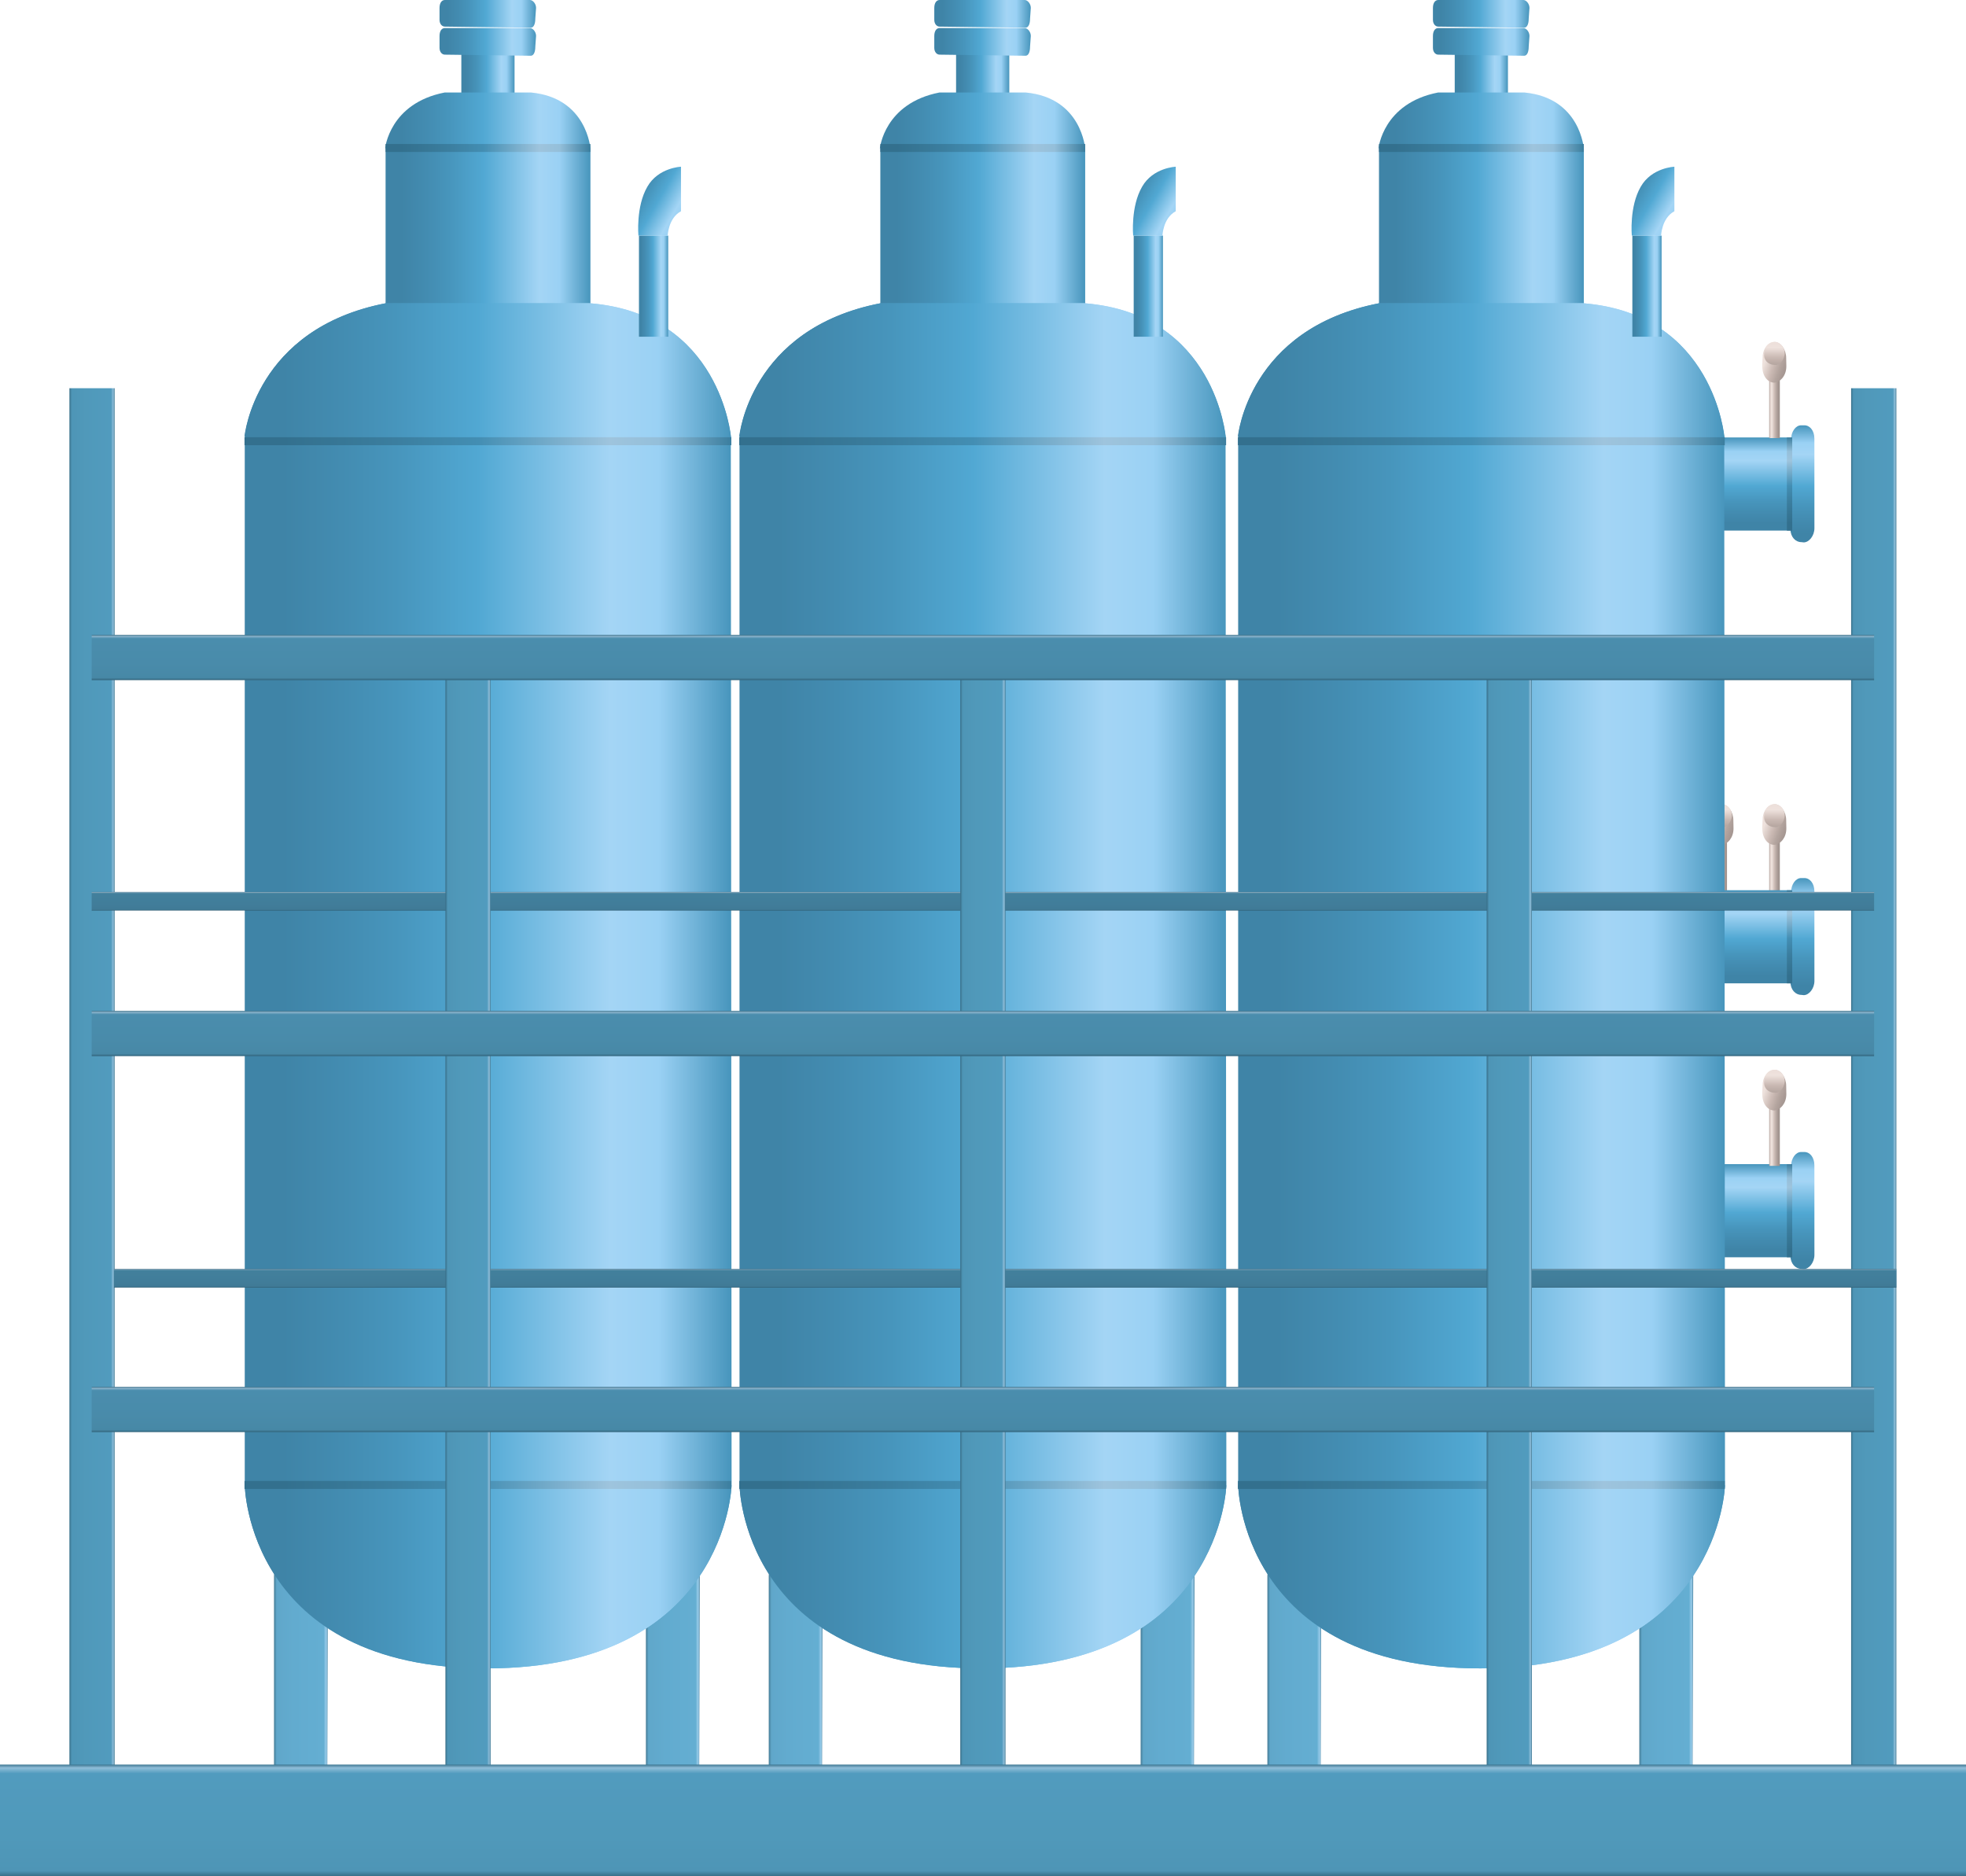 <?xml version="1.0" encoding="utf-8"?>
<!-- Generator: Adobe Illustrator 16.0.0, SVG Export Plug-In . SVG Version: 6.00 Build 0)  -->
<!DOCTYPE svg PUBLIC "-//W3C//DTD SVG 1.1//EN" "http://www.w3.org/Graphics/SVG/1.1/DTD/svg11.dtd">
<svg preserveAspectRatio="none"   version="1.1" id="图层_1" xmlns="http://www.w3.org/2000/svg" xmlns:xlink="http://www.w3.org/1999/xlink" x="0px" y="0px"
	 width="554.25px" height="528.855px" viewBox="6.469 18.789 554.25 528.855" enable-background="new 6.469 18.789 554.25 528.855"
	 xml:space="preserve">
<g id="surface1">
	
		<linearGradient id="SVGID_1_" gradientUnits="userSpaceOnUse" x1="169.704" y1="188.803" x2="165.704" y2="188.803" gradientTransform="matrix(-0.75 0 0 -0.75 632.513 404.762)">
		<stop  offset="0" style="stop-color:#B4A59F"/>
		<stop  offset="0.15" style="stop-color:#EDDFDA"/>
		<stop  offset="0.25" style="stop-color:#EEE2DD"/>
		<stop  offset="0.52" style="stop-color:#CAB9B3"/>
		<stop  offset="0.69" style="stop-color:#B4A59F"/>
		<stop  offset="0.8" style="stop-color:#AA9B96"/>
		<stop  offset="0.92" style="stop-color:#A0938E"/>
	</linearGradient>
	<path fill="url(#SVGID_1_)" d="M508.234,272.535h-3v-18.75h3V272.535z"/>
	
		<linearGradient id="SVGID_2_" gradientUnits="userSpaceOnUse" x1="176.636" y1="195.997" x2="163.717" y2="191.295" gradientTransform="matrix(-0.75 0 0 -0.75 634.306 396.406)">
		<stop  offset="0" style="stop-color:#B4A59F"/>
		<stop  offset="0.15" style="stop-color:#EDDFDA"/>
		<stop  offset="0.25" style="stop-color:#EEE2DD"/>
		<stop  offset="0.52" style="stop-color:#CAB9B3"/>
		<stop  offset="0.69" style="stop-color:#B4A59F"/>
		<stop  offset="0.8" style="stop-color:#AA9B96"/>
		<stop  offset="0.92" style="stop-color:#A0938E"/>
	</linearGradient>
	<path fill="url(#SVGID_2_)" d="M507.027,245.43c-2.25,0-3.656,2.07-3.656,4.625l-0.094,2.125c0,3,1.598,4.73,3.445,4.73
		c1.805-0.23,3.348-2.07,3.348-4.625l-0.043-2.355c0-2.25-1.453-4.5-3.305-4.5H507.027z"/>
	
		<linearGradient id="SVGID_3_" gradientUnits="userSpaceOnUse" x1="169.55" y1="201.301" x2="169.55" y2="192.64" gradientTransform="matrix(-0.75 0 0 -0.75 633.857 396.406)">
		<stop  offset="0" style="stop-color:#EDDFDA"/>
		<stop  offset="0.25" style="stop-color:#EEE2DD"/>
		<stop  offset="0.67" style="stop-color:#CAB9B3"/>
		<stop  offset="1" style="stop-color:#B4A59F"/>
	</linearGradient>
	<path fill="url(#SVGID_3_)" d="M509.578,248.43c0-1.5-1.277-3-2.867-3c-1.633,0-2.883,1.441-2.883,3.227
		c-0.25,2.023,1.289,3.238,2.883,3.238c1.367,0.285,2.879-1.449,2.879-3.238L509.578,248.43z"/>
	
		<linearGradient id="SVGID_4_" gradientUnits="userSpaceOnUse" x1="169.704" y1="188.803" x2="165.704" y2="188.803" gradientTransform="matrix(-0.75 0 0 -0.75 617.617 404.762)">
		<stop  offset="0" style="stop-color:#B4A59F"/>
		<stop  offset="0.15" style="stop-color:#EDDFDA"/>
		<stop  offset="0.25" style="stop-color:#EEE2DD"/>
		<stop  offset="0.52" style="stop-color:#CAB9B3"/>
		<stop  offset="0.69" style="stop-color:#B4A59F"/>
		<stop  offset="0.8" style="stop-color:#AA9B96"/>
		<stop  offset="0.92" style="stop-color:#A0938E"/>
	</linearGradient>
	<path fill="url(#SVGID_4_)" d="M493.339,272.535h-3v-18.75h3V272.535z"/>
	
		<linearGradient id="SVGID_5_" gradientUnits="userSpaceOnUse" x1="176.636" y1="195.997" x2="163.717" y2="191.295" gradientTransform="matrix(-0.75 0 0 -0.75 619.41 396.406)">
		<stop  offset="0" style="stop-color:#B4A59F"/>
		<stop  offset="0.15" style="stop-color:#EDDFDA"/>
		<stop  offset="0.25" style="stop-color:#EEE2DD"/>
		<stop  offset="0.52" style="stop-color:#CAB9B3"/>
		<stop  offset="0.69" style="stop-color:#B4A59F"/>
		<stop  offset="0.8" style="stop-color:#AA9B96"/>
		<stop  offset="0.92" style="stop-color:#A0938E"/>
	</linearGradient>
	<path fill="url(#SVGID_5_)" d="M492.132,245.43c-2.25,0-3.66,2.07-3.66,4.625l-0.09,2.125c0,3,1.594,4.73,3.445,4.73
		c1.805-0.23,3.348-2.07,3.348-4.625l-0.043-2.355c0-2.25-1.457-4.5-3.305-4.5H492.132z"/>
	
		<linearGradient id="SVGID_6_" gradientUnits="userSpaceOnUse" x1="169.55" y1="201.301" x2="169.55" y2="192.64" gradientTransform="matrix(-0.75 0 0 -0.75 618.962 396.406)">
		<stop  offset="0" style="stop-color:#EDDFDA"/>
		<stop  offset="0.25" style="stop-color:#EEE2DD"/>
		<stop  offset="0.67" style="stop-color:#CAB9B3"/>
		<stop  offset="1" style="stop-color:#B4A59F"/>
	</linearGradient>
	<path fill="url(#SVGID_6_)" d="M494.683,248.43c0-1.5-1.277-3-2.871-3c-1.629,0-2.879,1.441-2.879,3.227
		c-0.25,2.023,1.289,3.238,2.879,3.238c1.371,0.285,2.883-1.449,2.883-3.238L494.683,248.43z"/>
	
		<linearGradient id="SVGID_7_" gradientUnits="userSpaceOnUse" x1="191.703" y1="201.302" x2="191.703" y2="166.303" gradientTransform="matrix(-0.75 0 0 -0.75 636.713 420.673)">
		<stop  offset="0" style="stop-color:#4795BC"/>
		<stop  offset="0.15" style="stop-color:#9AD1F4"/>
		<stop  offset="0.25" style="stop-color:#A4D5F5"/>
		<stop  offset="0.52" style="stop-color:#51A8D3"/>
		<stop  offset="0.69" style="stop-color:#4795BC"/>
		<stop  offset="0.8" style="stop-color:#438CB1"/>
		<stop  offset="0.92" style="stop-color:#3F84A7"/>
	</linearGradient>
	<path fill="url(#SVGID_7_)" d="M512.437,269.695h-39v26.25h39V269.695z"/>
	
		<linearGradient id="SVGID_8_" gradientUnits="userSpaceOnUse" x1="170.196" y1="201.304" x2="170.196" y2="157.305" gradientTransform="matrix(-0.75 0 0 -0.75 642.253 417.252)">
		<stop  offset="0" style="stop-color:#4795BC"/>
		<stop  offset="0.15" style="stop-color:#9AD1F4"/>
		<stop  offset="0.25" style="stop-color:#A4D5F5"/>
		<stop  offset="0.52" style="stop-color:#51A8D3"/>
		<stop  offset="0.69" style="stop-color:#4795BC"/>
		<stop  offset="0.8" style="stop-color:#438CB1"/>
		<stop  offset="0.92" style="stop-color:#3F84A7"/>
	</linearGradient>
	<path fill="url(#SVGID_8_)" d="M514.976,266.273h-0.75c-1.5,0-2.809,1.754-2.809,3.918l-0.191,25.332
		c0,2.25,1.461,3.672,3.027,3.672l0.723,0.078c1.5,0,3.012-1.855,3.012-4.016l-0.012-25.234c0-2.25-1.258-3.75-2.824-3.75H514.976z"
		/>
	
		<linearGradient id="SVGID_9_" gradientUnits="userSpaceOnUse" x1="166.705" y1="201.302" x2="166.705" y2="166.303" gradientTransform="matrix(-0.75 0 0 -0.75 636.004 420.673)">
		<stop  offset="0" style="stop-color:#3B7E9F"/>
		<stop  offset="0.15" style="stop-color:#94BFDA"/>
		<stop  offset="0.25" style="stop-color:#9EC4DD"/>
		<stop  offset="0.52" style="stop-color:#438EB3"/>
		<stop  offset="0.69" style="stop-color:#3B7E9F"/>
		<stop  offset="0.8" style="stop-color:#377796"/>
		<stop  offset="0.92" style="stop-color:#33708E"/>
	</linearGradient>
	<path fill="url(#SVGID_9_)" d="M511.726,269.695h-1.5v26.25h1.5V269.695z"/>
	
		<linearGradient id="SVGID_10_" gradientUnits="userSpaceOnUse" x1="191.703" y1="201.304" x2="191.703" y2="166.304" gradientTransform="matrix(-0.75 0 0 -0.75 636.713 497.885)">
		<stop  offset="0" style="stop-color:#4795BC"/>
		<stop  offset="0.15" style="stop-color:#9AD1F4"/>
		<stop  offset="0.25" style="stop-color:#A4D5F5"/>
		<stop  offset="0.52" style="stop-color:#51A8D3"/>
		<stop  offset="0.69" style="stop-color:#4795BC"/>
		<stop  offset="0.8" style="stop-color:#438CB1"/>
		<stop  offset="0.92" style="stop-color:#3F84A7"/>
	</linearGradient>
	<path fill="url(#SVGID_10_)" d="M512.437,346.906h-39v26.25h39V346.906z"/>
	
		<linearGradient id="SVGID_11_" gradientUnits="userSpaceOnUse" x1="170.196" y1="201.301" x2="170.196" y2="157.301" gradientTransform="matrix(-0.75 0 0 -0.75 642.253 494.464)">
		<stop  offset="0" style="stop-color:#4795BC"/>
		<stop  offset="0.15" style="stop-color:#9AD1F4"/>
		<stop  offset="0.25" style="stop-color:#A4D5F5"/>
		<stop  offset="0.52" style="stop-color:#51A8D3"/>
		<stop  offset="0.69" style="stop-color:#4795BC"/>
		<stop  offset="0.8" style="stop-color:#438CB1"/>
		<stop  offset="0.92" style="stop-color:#3F84A7"/>
	</linearGradient>
	<path fill="url(#SVGID_11_)" d="M514.976,343.488h-0.75c-1.5,0-2.809,1.75-2.809,3.914l-0.191,25.336
		c0,2.25,1.461,3.672,3.027,3.672l0.723,0.078c1.5,0,3.012-1.859,3.012-4.02l-0.012-25.23c0-2.25-1.258-3.75-2.824-3.75H514.976z"/>
	
		<linearGradient id="SVGID_12_" gradientUnits="userSpaceOnUse" x1="166.705" y1="201.304" x2="166.705" y2="166.304" gradientTransform="matrix(-0.75 0 0 -0.75 636.004 497.885)">
		<stop  offset="0" style="stop-color:#3B7E9F"/>
		<stop  offset="0.15" style="stop-color:#94BFDA"/>
		<stop  offset="0.25" style="stop-color:#9EC4DD"/>
		<stop  offset="0.52" style="stop-color:#438EB3"/>
		<stop  offset="0.69" style="stop-color:#3B7E9F"/>
		<stop  offset="0.8" style="stop-color:#377796"/>
		<stop  offset="0.92" style="stop-color:#33708E"/>
	</linearGradient>
	<path fill="url(#SVGID_12_)" d="M511.726,346.906h-1.5v26.25h1.5V346.906z"/>
	
		<linearGradient id="SVGID_13_" gradientUnits="userSpaceOnUse" x1="191.703" y1="201.303" x2="191.703" y2="166.303" gradientTransform="matrix(-0.75 0 0 -0.75 636.713 293.064)">
		<stop  offset="0" style="stop-color:#4795BC"/>
		<stop  offset="0.15" style="stop-color:#9AD1F4"/>
		<stop  offset="0.25" style="stop-color:#A4D5F5"/>
		<stop  offset="0.52" style="stop-color:#51A8D3"/>
		<stop  offset="0.69" style="stop-color:#4795BC"/>
		<stop  offset="0.8" style="stop-color:#438CB1"/>
		<stop  offset="0.92" style="stop-color:#3F84A7"/>
	</linearGradient>
	<path fill="url(#SVGID_13_)" d="M512.437,142.086h-39v26.25h39V142.086z"/>
	
		<linearGradient id="SVGID_14_" gradientUnits="userSpaceOnUse" x1="170.196" y1="201.303" x2="170.196" y2="157.303" gradientTransform="matrix(-0.75 0 0 -0.75 642.253 289.643)">
		<stop  offset="0" style="stop-color:#4795BC"/>
		<stop  offset="0.15" style="stop-color:#9AD1F4"/>
		<stop  offset="0.25" style="stop-color:#A4D5F5"/>
		<stop  offset="0.52" style="stop-color:#51A8D3"/>
		<stop  offset="0.69" style="stop-color:#4795BC"/>
		<stop  offset="0.8" style="stop-color:#438CB1"/>
		<stop  offset="0.92" style="stop-color:#3F84A7"/>
	</linearGradient>
	<path fill="url(#SVGID_14_)" d="M514.976,138.664h-0.75c-1.5,0-2.809,1.754-2.809,3.918l-0.191,25.332
		c0,2.25,1.461,3.672,3.027,3.672l0.723,0.078c1.5,0,3.012-1.855,3.012-4.016l-0.012-25.234c0-2.25-1.258-3.75-2.824-3.75H514.976z"
		/>
	
		<linearGradient id="SVGID_15_" gradientUnits="userSpaceOnUse" x1="166.705" y1="201.303" x2="166.705" y2="166.303" gradientTransform="matrix(-0.75 0 0 -0.75 636.004 293.064)">
		<stop  offset="0" style="stop-color:#3B7E9F"/>
		<stop  offset="0.15" style="stop-color:#94BFDA"/>
		<stop  offset="0.25" style="stop-color:#9EC4DD"/>
		<stop  offset="0.52" style="stop-color:#438EB3"/>
		<stop  offset="0.69" style="stop-color:#3B7E9F"/>
		<stop  offset="0.8" style="stop-color:#377796"/>
		<stop  offset="0.92" style="stop-color:#33708E"/>
	</linearGradient>
	<path fill="url(#SVGID_15_)" d="M511.726,142.086h-1.5v26.25h1.5V142.086z"/>
	
		<linearGradient id="SVGID_16_" gradientUnits="userSpaceOnUse" x1="169.704" y1="188.805" x2="165.704" y2="188.805" gradientTransform="matrix(-0.75 0 0 -0.75 632.513 274.49)">
		<stop  offset="0" style="stop-color:#B4A59F"/>
		<stop  offset="0.15" style="stop-color:#EDDFDA"/>
		<stop  offset="0.25" style="stop-color:#EEE2DD"/>
		<stop  offset="0.52" style="stop-color:#CAB9B3"/>
		<stop  offset="0.69" style="stop-color:#B4A59F"/>
		<stop  offset="0.8" style="stop-color:#AA9B96"/>
		<stop  offset="0.92" style="stop-color:#A0938E"/>
	</linearGradient>
	<path fill="url(#SVGID_16_)" d="M508.234,142.262h-3v-18.75h3V142.262z"/>
	
		<linearGradient id="SVGID_17_" gradientUnits="userSpaceOnUse" x1="176.635" y1="195.999" x2="163.716" y2="191.297" gradientTransform="matrix(-0.75 0 0 -0.75 634.306 266.136)">
		<stop  offset="0" style="stop-color:#B4A59F"/>
		<stop  offset="0.15" style="stop-color:#EDDFDA"/>
		<stop  offset="0.25" style="stop-color:#EEE2DD"/>
		<stop  offset="0.52" style="stop-color:#CAB9B3"/>
		<stop  offset="0.69" style="stop-color:#B4A59F"/>
		<stop  offset="0.8" style="stop-color:#AA9B96"/>
		<stop  offset="0.92" style="stop-color:#A0938E"/>
	</linearGradient>
	<path fill="url(#SVGID_17_)" d="M507.027,115.156c-2.25,0-3.656,2.074-3.656,4.625l-0.094,2.125c0,3,1.598,4.734,3.445,4.734
		c1.805-0.234,3.348-2.07,3.348-4.625l-0.043-2.359c0-2.25-1.453-4.5-3.305-4.5H507.027z"/>
	
		<linearGradient id="SVGID_18_" gradientUnits="userSpaceOnUse" x1="169.55" y1="201.305" x2="169.55" y2="192.64" gradientTransform="matrix(-0.75 0 0 -0.75 633.857 266.136)">
		<stop  offset="0" style="stop-color:#EDDFDA"/>
		<stop  offset="0.25" style="stop-color:#EEE2DD"/>
		<stop  offset="0.67" style="stop-color:#CAB9B3"/>
		<stop  offset="1" style="stop-color:#B4A59F"/>
	</linearGradient>
	<path fill="url(#SVGID_18_)" d="M509.578,118.156c0-1.5-1.277-3-2.867-3c-1.633,0-2.883,1.445-2.883,3.23
		c-0.25,2.02,1.289,3.238,2.883,3.238c1.367,0.281,2.879-1.449,2.879-3.238L509.578,118.156z"/>
	
		<linearGradient id="SVGID_19_" gradientUnits="userSpaceOnUse" x1="169.704" y1="188.805" x2="165.704" y2="188.805" gradientTransform="matrix(-0.75 0 0 -0.75 632.513 479.629)">
		<stop  offset="0" style="stop-color:#B4A59F"/>
		<stop  offset="0.15" style="stop-color:#EDDFDA"/>
		<stop  offset="0.25" style="stop-color:#EEE2DD"/>
		<stop  offset="0.52" style="stop-color:#CAB9B3"/>
		<stop  offset="0.69" style="stop-color:#B4A59F"/>
		<stop  offset="0.8" style="stop-color:#AA9B96"/>
		<stop  offset="0.92" style="stop-color:#A0938E"/>
	</linearGradient>
	<path fill="url(#SVGID_19_)" d="M508.234,347.402h-3v-18.75h3V347.402z"/>
	
		<linearGradient id="SVGID_20_" gradientUnits="userSpaceOnUse" x1="176.636" y1="195.998" x2="163.717" y2="191.296" gradientTransform="matrix(-0.75 0 0 -0.75 634.306 471.274)">
		<stop  offset="0" style="stop-color:#B4A59F"/>
		<stop  offset="0.15" style="stop-color:#EDDFDA"/>
		<stop  offset="0.25" style="stop-color:#EEE2DD"/>
		<stop  offset="0.52" style="stop-color:#CAB9B3"/>
		<stop  offset="0.69" style="stop-color:#B4A59F"/>
		<stop  offset="0.8" style="stop-color:#AA9B96"/>
		<stop  offset="0.92" style="stop-color:#A0938E"/>
	</linearGradient>
	<path fill="url(#SVGID_20_)" d="M507.027,320.296c-2.25,0-3.656,2.07-3.656,4.625l-0.094,2.125c0,3,1.598,4.73,3.445,4.73
		c1.805-0.23,3.348-2.07,3.348-4.625l-0.043-2.355c0-2.25-1.453-4.5-3.305-4.5H507.027z"/>
	
		<linearGradient id="SVGID_21_" gradientUnits="userSpaceOnUse" x1="169.55" y1="201.303" x2="169.55" y2="192.642" gradientTransform="matrix(-0.75 0 0 -0.75 633.857 471.274)">
		<stop  offset="0" style="stop-color:#EDDFDA"/>
		<stop  offset="0.25" style="stop-color:#EEE2DD"/>
		<stop  offset="0.67" style="stop-color:#CAB9B3"/>
		<stop  offset="1" style="stop-color:#B4A59F"/>
	</linearGradient>
	<path fill="url(#SVGID_21_)" d="M509.578,323.296c0-1.5-1.277-3-2.867-3c-1.633,0-2.883,1.441-2.883,3.227
		c-0.25,2.023,1.289,3.238,2.883,3.238c1.367,0.285,2.879-1.449,2.879-3.238L509.578,323.296z"/>
	
		<linearGradient id="SVGID_22_" gradientUnits="userSpaceOnUse" x1="222.224" y1="193.304" x2="202.224" y2="193.304" gradientTransform="matrix(0.75 0 0 -0.75 264.914 184.574)">
		<stop  offset="0" style="stop-color:#4795BC"/>
		<stop  offset="0.15" style="stop-color:#9AD1F4"/>
		<stop  offset="0.25" style="stop-color:#A4D5F5"/>
		<stop  offset="0.52" style="stop-color:#51A8D3"/>
		<stop  offset="0.69" style="stop-color:#4795BC"/>
		<stop  offset="0.8" style="stop-color:#438CB1"/>
		<stop  offset="0.92" style="stop-color:#3F84A7"/>
	</linearGradient>
	<path fill="url(#SVGID_22_)" d="M416.582,33.598h15v12h-15V33.598z"/>
	
		<linearGradient id="SVGID_23_" gradientUnits="userSpaceOnUse" x1="222.496" y1="152.307" x2="202.226" y2="152.307" gradientTransform="matrix(0.75 0 0 -0.75 316.947 609.533)">
		<stop  offset="0" style="stop-color:#4B85A1"/>
		<stop  offset="0.03" style="stop-color:#9ACCEA"/>
		<stop  offset="0.08" style="stop-color:#64AED2"/>
		<stop  offset="0.64" style="stop-color:#62ABCF"/>
		<stop  offset="0.95" style="stop-color:#60A7CA"/>
		<stop  offset="1" style="stop-color:#457B95"/>
	</linearGradient>
	<path fill="url(#SVGID_23_)" d="M472.367,458.554h7.5c2.25,0,3.953,1.898,3.953,4.238l-0.203,64.762c0,2.25-1.586,4.34-3.797,4.34
		l-7.453,0.16c-2.25,0-3.75-2.059-3.75-4.398v-64.602c0-2.25,1.789-4.5,4-4.5H472.367z"/>
	
		<linearGradient id="SVGID_24_" gradientUnits="userSpaceOnUse" x1="279.225" y1="171.804" x2="202.225" y2="171.804" gradientTransform="matrix(0.75 0 0 -0.75 243.561 211.598)">
		<stop  offset="0" style="stop-color:#4795BC"/>
		<stop  offset="0.15" style="stop-color:#9AD1F4"/>
		<stop  offset="0.25" style="stop-color:#A4D5F5"/>
		<stop  offset="0.52" style="stop-color:#51A8D3"/>
		<stop  offset="0.69" style="stop-color:#4795BC"/>
		<stop  offset="0.8" style="stop-color:#438CB1"/>
		<stop  offset="0.92" style="stop-color:#3F84A7"/>
	</linearGradient>
	<path fill="url(#SVGID_24_)" d="M395.23,60.621h57.75v44.25h-57.75V60.621z"/>
	
		<linearGradient id="SVGID_25_" gradientUnits="userSpaceOnUse" x1="385.225" y1="-55.205" x2="202.226" y2="-55.205" gradientTransform="matrix(0.75 0 0 -0.75 203.857 255.242)">
		<stop  offset="0" style="stop-color:#4795BC"/>
		<stop  offset="0.15" style="stop-color:#9AD1F4"/>
		<stop  offset="0.25" style="stop-color:#A4D5F5"/>
		<stop  offset="0.52" style="stop-color:#51A8D3"/>
		<stop  offset="0.69" style="stop-color:#4795BC"/>
		<stop  offset="0.8" style="stop-color:#438CB1"/>
		<stop  offset="0.92" style="stop-color:#3F84A7"/>
	</linearGradient>
	<path fill="url(#SVGID_25_)" d="M355.527,141.766c0,0,2.773-30.332,39.695-37.5c0.055,0,57.625,0,57.625,0
		c36.93,3,39.711,37.758,39.711,37.758l0.219,295.242c0,0-1.355,51.762-68.984,51.762c-67.516-0.012-68.266-51.605-68.266-51.605
		V141.766z"/>
	
		<linearGradient id="SVGID_26_" gradientUnits="userSpaceOnUse" x1="222.498" y1="152.307" x2="202.222" y2="152.307" gradientTransform="matrix(0.75 0 0 -0.75 212.102 609.533)">
		<stop  offset="0" style="stop-color:#4B85A1"/>
		<stop  offset="0.03" style="stop-color:#9ACCEA"/>
		<stop  offset="0.08" style="stop-color:#64AED2"/>
		<stop  offset="0.64" style="stop-color:#62ABCF"/>
		<stop  offset="0.95" style="stop-color:#60A7CA"/>
		<stop  offset="1" style="stop-color:#457B95"/>
	</linearGradient>
	<path fill="url(#SVGID_26_)" d="M367.519,458.554h7.5c2.25,0,3.957,1.898,3.957,4.238l-0.207,64.762c0,2.25-1.582,4.34-3.793,4.34
		l-7.457,0.16c-2.25,0-3.75-2.059-3.75-4.398v-64.602c0-2.25,1.793-4.5,4.004-4.5H367.519z"/>
	
		<linearGradient id="SVGID_27_" gradientUnits="userSpaceOnUse" x1="385.123" y1="176.114" x2="202.227" y2="176.114" gradientTransform="matrix(0.75 0 0 -0.75 203.786 255.244)">
		<stop  offset="0" style="stop-color:#4795BC"/>
		<stop  offset="0.15" style="stop-color:#9AD1F4"/>
		<stop  offset="0.25" style="stop-color:#A4D5F5"/>
		<stop  offset="0.52" style="stop-color:#51A8D3"/>
		<stop  offset="0.69" style="stop-color:#4795BC"/>
		<stop  offset="0.8" style="stop-color:#438CB1"/>
		<stop  offset="0.92" style="stop-color:#3F84A7"/>
	</linearGradient>
	<path fill="url(#SVGID_27_)" d="M355.457,141.766c0,0,2.875-30.328,39.809-37.5c-0.059,0,57.641,0,57.641,0
		c36.801,3,39.723,37.789,39.723,37.789L355.457,141.766z"/>
	
		<linearGradient id="SVGID_28_" gradientUnits="userSpaceOnUse" x1="385.225" y1="166.899" x2="202.226" y2="166.899" gradientTransform="matrix(0.75 0 0 -0.75 203.857 588.399)">
		<stop  offset="0" style="stop-color:#4795BC"/>
		<stop  offset="0.15" style="stop-color:#9AD1F4"/>
		<stop  offset="0.25" style="stop-color:#A4D5F5"/>
		<stop  offset="0.52" style="stop-color:#51A8D3"/>
		<stop  offset="0.69" style="stop-color:#4795BC"/>
		<stop  offset="0.8" style="stop-color:#438CB1"/>
		<stop  offset="0.92" style="stop-color:#3F84A7"/>
	</linearGradient>
	<path fill="url(#SVGID_28_)" d="M492.777,437.421c0,0-1.355,51.605-68.984,51.605c-67.516,0.145-68.266-51.605-68.266-51.605
		H492.777z"/>
	
		<linearGradient id="SVGID_29_" gradientUnits="userSpaceOnUse" x1="385.227" y1="199.803" x2="202.227" y2="199.803" gradientTransform="matrix(0.75 0 0 -0.75 203.786 293)">
		<stop  offset="0" style="stop-color:#3B7E9F"/>
		<stop  offset="0.15" style="stop-color:#94BFDA"/>
		<stop  offset="0.25" style="stop-color:#9EC4DD"/>
		<stop  offset="0.52" style="stop-color:#438EB3"/>
		<stop  offset="0.69" style="stop-color:#3B7E9F"/>
		<stop  offset="0.8" style="stop-color:#377796"/>
		<stop  offset="0.92" style="stop-color:#33708E"/>
	</linearGradient>
	<path fill="url(#SVGID_29_)" d="M355.457,142.023h137.25v2.25h-137.25V142.023z"/>
	
		<linearGradient id="SVGID_30_" gradientUnits="userSpaceOnUse" x1="385.227" y1="199.805" x2="202.227" y2="199.805" gradientTransform="matrix(0.75 0 0 -0.75 203.786 587.172)">
		<stop  offset="0" style="stop-color:#3B7E9F"/>
		<stop  offset="0.15" style="stop-color:#94BFDA"/>
		<stop  offset="0.25" style="stop-color:#9EC4DD"/>
		<stop  offset="0.52" style="stop-color:#438EB3"/>
		<stop  offset="0.69" style="stop-color:#3B7E9F"/>
		<stop  offset="0.8" style="stop-color:#377796"/>
		<stop  offset="0.92" style="stop-color:#33708E"/>
	</linearGradient>
	<path fill="url(#SVGID_30_)" d="M355.457,436.195h137.25v2.25h-137.25V436.195z"/>
	
		<linearGradient id="SVGID_31_" gradientUnits="userSpaceOnUse" x1="279.405" y1="190.671" x2="202.223" y2="190.671" gradientTransform="matrix(0.75 0 0 -0.75 243.43 195.836)">
		<stop  offset="0" style="stop-color:#4795BC"/>
		<stop  offset="0.15" style="stop-color:#9AD1F4"/>
		<stop  offset="0.25" style="stop-color:#A4D5F5"/>
		<stop  offset="0.52" style="stop-color:#51A8D3"/>
		<stop  offset="0.69" style="stop-color:#4795BC"/>
		<stop  offset="0.8" style="stop-color:#438CB1"/>
		<stop  offset="0.92" style="stop-color:#3F84A7"/>
	</linearGradient>
	<path fill="url(#SVGID_31_)" d="M395.097,60.609c0,0,1.215-12.723,16.801-15.75c-0.301,0,24.324,0,24.324,0
		c15.875,1.5,16.762,15.949,16.762,15.949L395.097,60.609z"/>
	
		<linearGradient id="SVGID_32_" gradientUnits="userSpaceOnUse" x1="279.225" y1="199.807" x2="202.225" y2="199.807" gradientTransform="matrix(0.75 0 0 -0.75 243.561 210.35)">
		<stop  offset="0" style="stop-color:#3B7E9F"/>
		<stop  offset="0.15" style="stop-color:#94BFDA"/>
		<stop  offset="0.25" style="stop-color:#9EC4DD"/>
		<stop  offset="0.52" style="stop-color:#438EB3"/>
		<stop  offset="0.69" style="stop-color:#3B7E9F"/>
		<stop  offset="0.8" style="stop-color:#377796"/>
		<stop  offset="0.92" style="stop-color:#33708E"/>
	</linearGradient>
	<path fill="url(#SVGID_32_)" d="M395.23,59.371h57.75v2.25h-57.75V59.371z"/>
	
		<linearGradient id="SVGID_33_" gradientUnits="userSpaceOnUse" x1="238.507" y1="196.097" x2="202.226" y2="196.097" gradientTransform="matrix(0.75 0 0 -0.75 258.767 177.669)">
		<stop  offset="0" style="stop-color:#4795BC"/>
		<stop  offset="0.15" style="stop-color:#9AD1F4"/>
		<stop  offset="0.25" style="stop-color:#A4D5F5"/>
		<stop  offset="0.52" style="stop-color:#51A8D3"/>
		<stop  offset="0.69" style="stop-color:#4795BC"/>
		<stop  offset="0.8" style="stop-color:#438CB1"/>
		<stop  offset="0.92" style="stop-color:#3F84A7"/>
	</linearGradient>
	<path fill="url(#SVGID_33_)" d="M411.937,26.691h24c0.75,0,1.711,1,1.711,2.23l-0.211,3.02c0,1.5-0.461,2.563-1.285,2.563
		l-24.215-0.313c-0.75,0-1.5-0.688-1.5-1.918v-3.332c0-1.5,0.668-2.25,1.492-2.25H411.937z"/>
	
		<linearGradient id="SVGID_34_" gradientUnits="userSpaceOnUse" x1="238.507" y1="196.094" x2="202.226" y2="196.094" gradientTransform="matrix(0.75 0 0 -0.75 258.767 169.765)">
		<stop  offset="0" style="stop-color:#4795BC"/>
		<stop  offset="0.15" style="stop-color:#9AD1F4"/>
		<stop  offset="0.25" style="stop-color:#A4D5F5"/>
		<stop  offset="0.52" style="stop-color:#51A8D3"/>
		<stop  offset="0.69" style="stop-color:#4795BC"/>
		<stop  offset="0.8" style="stop-color:#438CB1"/>
		<stop  offset="0.92" style="stop-color:#3F84A7"/>
	</linearGradient>
	<path fill="url(#SVGID_34_)" d="M411.937,18.789h24c0.75,0,1.711,0.996,1.711,2.23l-0.211,3.02c0,1.5-0.461,2.563-1.285,2.563
		l-24.215-0.313c-0.75,0-1.5-0.688-1.5-1.922v-3.328c0-1.5,0.668-2.25,1.492-2.25H411.937z"/>
	
		<linearGradient id="SVGID_35_" gradientUnits="userSpaceOnUse" x1="165.705" y1="182.305" x2="176.705" y2="182.305" gradientTransform="matrix(-0.75 0 0 -0.75 599.185 236.174)">
		<stop  offset="0" style="stop-color:#4795BC"/>
		<stop  offset="0.15" style="stop-color:#9AD1F4"/>
		<stop  offset="0.25" style="stop-color:#A4D5F5"/>
		<stop  offset="0.52" style="stop-color:#51A8D3"/>
		<stop  offset="0.69" style="stop-color:#4795BC"/>
		<stop  offset="0.8" style="stop-color:#438CB1"/>
		<stop  offset="0.92" style="stop-color:#3F84A7"/>
	</linearGradient>
	<path fill="url(#SVGID_35_)" d="M474.906,113.695v-28.5h-8.25v28.5H474.906z"/>
	
		<linearGradient id="SVGID_36_" gradientUnits="userSpaceOnUse" x1="162.052" y1="181.629" x2="185.387" y2="195.102" gradientTransform="matrix(-0.75 0 0 -0.75 602.786 216.756)">
		<stop  offset="0" style="stop-color:#4795BC"/>
		<stop  offset="0.15" style="stop-color:#9AD1F4"/>
		<stop  offset="0.25" style="stop-color:#A4D5F5"/>
		<stop  offset="0.52" style="stop-color:#51A8D3"/>
		<stop  offset="0.69" style="stop-color:#4795BC"/>
		<stop  offset="0.8" style="stop-color:#438CB1"/>
		<stop  offset="0.92" style="stop-color:#3F84A7"/>
	</linearGradient>
	<path fill="url(#SVGID_36_)" d="M478.507,65.777c0,0-6.426,0.254-9.484,5.637c-3.266,5.613-2.52,13.781-2.52,13.781l8.254,0.082
		c0,0,0.109-4.98,3.75-6.953V65.777z"/>
	
		<linearGradient id="SVGID_37_" gradientUnits="userSpaceOnUse" x1="222.223" y1="193.304" x2="202.223" y2="193.304" gradientTransform="matrix(0.75 0 0 -0.75 124.336 184.574)">
		<stop  offset="0" style="stop-color:#4795BC"/>
		<stop  offset="0.15" style="stop-color:#9AD1F4"/>
		<stop  offset="0.25" style="stop-color:#A4D5F5"/>
		<stop  offset="0.52" style="stop-color:#51A8D3"/>
		<stop  offset="0.69" style="stop-color:#4795BC"/>
		<stop  offset="0.8" style="stop-color:#438CB1"/>
		<stop  offset="0.92" style="stop-color:#3F84A7"/>
	</linearGradient>
	<path fill="url(#SVGID_37_)" d="M276.004,33.598h15v12h-15V33.598z"/>
	
		<linearGradient id="SVGID_38_" gradientUnits="userSpaceOnUse" x1="222.501" y1="152.307" x2="202.225" y2="152.307" gradientTransform="matrix(0.75 0 0 -0.75 176.37 609.533)">
		<stop  offset="0" style="stop-color:#4B85A1"/>
		<stop  offset="0.03" style="stop-color:#9ACCEA"/>
		<stop  offset="0.08" style="stop-color:#64AED2"/>
		<stop  offset="0.64" style="stop-color:#62ABCF"/>
		<stop  offset="0.95" style="stop-color:#60A7CA"/>
		<stop  offset="1" style="stop-color:#457B95"/>
	</linearGradient>
	<path fill="url(#SVGID_38_)" d="M331.789,458.554h7.5c2.25,0,3.957,1.898,3.957,4.238l-0.207,64.762c0,2.25-1.586,4.34-3.797,4.34
		l-7.453,0.16c-2.25,0-3.75-2.059-3.75-4.398v-64.602c0-2.25,1.793-4.5,4-4.5H331.789z"/>
	
		<linearGradient id="SVGID_39_" gradientUnits="userSpaceOnUse" x1="279.224" y1="171.804" x2="202.224" y2="171.804" gradientTransform="matrix(0.75 0 0 -0.75 102.984 211.598)">
		<stop  offset="0" style="stop-color:#4795BC"/>
		<stop  offset="0.15" style="stop-color:#9AD1F4"/>
		<stop  offset="0.25" style="stop-color:#A4D5F5"/>
		<stop  offset="0.52" style="stop-color:#51A8D3"/>
		<stop  offset="0.69" style="stop-color:#4795BC"/>
		<stop  offset="0.8" style="stop-color:#438CB1"/>
		<stop  offset="0.92" style="stop-color:#3F84A7"/>
	</linearGradient>
	<path fill="url(#SVGID_39_)" d="M254.652,60.621h57.75v44.25h-57.75V60.621z"/>
	
		<linearGradient id="SVGID_40_" gradientUnits="userSpaceOnUse" x1="385.225" y1="-55.205" x2="202.225" y2="-55.205" gradientTransform="matrix(0.75 0 0 -0.75 63.28 255.242)">
		<stop  offset="0" style="stop-color:#4795BC"/>
		<stop  offset="0.15" style="stop-color:#9AD1F4"/>
		<stop  offset="0.25" style="stop-color:#A4D5F5"/>
		<stop  offset="0.52" style="stop-color:#51A8D3"/>
		<stop  offset="0.69" style="stop-color:#4795BC"/>
		<stop  offset="0.8" style="stop-color:#438CB1"/>
		<stop  offset="0.92" style="stop-color:#3F84A7"/>
	</linearGradient>
	<path fill="url(#SVGID_40_)" d="M214.949,141.766c0,0,2.773-30.332,39.695-37.5c0.055,0,57.625,0,57.625,0
		c36.93,3,39.711,37.758,39.711,37.758l0.219,295.242c0,0-1.355,51.762-68.98,51.762c-67.52-0.012-68.27-51.605-68.27-51.605
		V141.766z"/>
	
		<linearGradient id="SVGID_41_" gradientUnits="userSpaceOnUse" x1="222.497" y1="152.307" x2="202.227" y2="152.307" gradientTransform="matrix(0.75 0 0 -0.75 71.525 609.533)">
		<stop  offset="0" style="stop-color:#4B85A1"/>
		<stop  offset="0.03" style="stop-color:#9ACCEA"/>
		<stop  offset="0.08" style="stop-color:#64AED2"/>
		<stop  offset="0.64" style="stop-color:#62ABCF"/>
		<stop  offset="0.95" style="stop-color:#60A7CA"/>
		<stop  offset="1" style="stop-color:#457B95"/>
	</linearGradient>
	<path fill="url(#SVGID_41_)" d="M226.945,458.554h7.5c2.25,0,3.953,1.898,3.953,4.238l-0.203,64.762c0,2.25-1.586,4.34-3.797,4.34
		l-7.453,0.16c-2.25,0-3.75-2.059-3.75-4.398v-64.602c0-2.25,1.789-4.5,4-4.5H226.945z"/>
	
		<linearGradient id="SVGID_42_" gradientUnits="userSpaceOnUse" x1="385.121" y1="176.114" x2="202.225" y2="176.114" gradientTransform="matrix(0.75 0 0 -0.75 63.209 255.244)">
		<stop  offset="0" style="stop-color:#4795BC"/>
		<stop  offset="0.15" style="stop-color:#9AD1F4"/>
		<stop  offset="0.25" style="stop-color:#A4D5F5"/>
		<stop  offset="0.52" style="stop-color:#51A8D3"/>
		<stop  offset="0.69" style="stop-color:#4795BC"/>
		<stop  offset="0.8" style="stop-color:#438CB1"/>
		<stop  offset="0.92" style="stop-color:#3F84A7"/>
	</linearGradient>
	<path fill="url(#SVGID_42_)" d="M214.879,141.766c0,0,2.875-30.328,39.809-37.5c-0.059,0,57.64,0,57.64,0
		c36.801,3,39.723,37.789,39.723,37.789L214.879,141.766z"/>
	
		<linearGradient id="SVGID_43_" gradientUnits="userSpaceOnUse" x1="385.225" y1="166.899" x2="202.225" y2="166.899" gradientTransform="matrix(0.75 0 0 -0.75 63.28 588.399)">
		<stop  offset="0" style="stop-color:#4795BC"/>
		<stop  offset="0.15" style="stop-color:#9AD1F4"/>
		<stop  offset="0.25" style="stop-color:#A4D5F5"/>
		<stop  offset="0.52" style="stop-color:#51A8D3"/>
		<stop  offset="0.69" style="stop-color:#4795BC"/>
		<stop  offset="0.8" style="stop-color:#438CB1"/>
		<stop  offset="0.92" style="stop-color:#3F84A7"/>
	</linearGradient>
	<path fill="url(#SVGID_43_)" d="M352.199,437.421c0,0-1.355,51.605-68.98,51.605c-67.52,0.145-68.27-51.605-68.27-51.605H352.199z"
		/>
	
		<linearGradient id="SVGID_44_" gradientUnits="userSpaceOnUse" x1="385.225" y1="199.803" x2="202.225" y2="199.803" gradientTransform="matrix(0.75 0 0 -0.75 63.209 293)">
		<stop  offset="0" style="stop-color:#3B7E9F"/>
		<stop  offset="0.15" style="stop-color:#94BFDA"/>
		<stop  offset="0.25" style="stop-color:#9EC4DD"/>
		<stop  offset="0.52" style="stop-color:#438EB3"/>
		<stop  offset="0.69" style="stop-color:#3B7E9F"/>
		<stop  offset="0.8" style="stop-color:#377796"/>
		<stop  offset="0.92" style="stop-color:#33708E"/>
	</linearGradient>
	<path fill="url(#SVGID_44_)" d="M214.879,142.023h137.25v2.25h-137.25V142.023z"/>
	
		<linearGradient id="SVGID_45_" gradientUnits="userSpaceOnUse" x1="385.225" y1="199.805" x2="202.225" y2="199.805" gradientTransform="matrix(0.75 0 0 -0.75 63.209 587.172)">
		<stop  offset="0" style="stop-color:#3B7E9F"/>
		<stop  offset="0.15" style="stop-color:#94BFDA"/>
		<stop  offset="0.25" style="stop-color:#9EC4DD"/>
		<stop  offset="0.52" style="stop-color:#438EB3"/>
		<stop  offset="0.69" style="stop-color:#3B7E9F"/>
		<stop  offset="0.8" style="stop-color:#377796"/>
		<stop  offset="0.92" style="stop-color:#33708E"/>
	</linearGradient>
	<path fill="url(#SVGID_45_)" d="M214.879,436.195h137.25v2.25h-137.25V436.195z"/>
	
		<linearGradient id="SVGID_46_" gradientUnits="userSpaceOnUse" x1="279.404" y1="190.671" x2="202.223" y2="190.671" gradientTransform="matrix(0.75 0 0 -0.75 102.852 195.836)">
		<stop  offset="0" style="stop-color:#4795BC"/>
		<stop  offset="0.15" style="stop-color:#9AD1F4"/>
		<stop  offset="0.25" style="stop-color:#A4D5F5"/>
		<stop  offset="0.52" style="stop-color:#51A8D3"/>
		<stop  offset="0.69" style="stop-color:#4795BC"/>
		<stop  offset="0.8" style="stop-color:#438CB1"/>
		<stop  offset="0.92" style="stop-color:#3F84A7"/>
	</linearGradient>
	<path fill="url(#SVGID_46_)" d="M254.52,60.609c0,0,1.215-12.723,16.801-15.75c-0.301,0,24.324,0,24.324,0
		c15.875,1.5,16.762,15.949,16.762,15.949L254.52,60.609z"/>
	
		<linearGradient id="SVGID_47_" gradientUnits="userSpaceOnUse" x1="279.224" y1="199.807" x2="202.224" y2="199.807" gradientTransform="matrix(0.75 0 0 -0.75 102.984 210.35)">
		<stop  offset="0" style="stop-color:#3B7E9F"/>
		<stop  offset="0.15" style="stop-color:#94BFDA"/>
		<stop  offset="0.25" style="stop-color:#9EC4DD"/>
		<stop  offset="0.52" style="stop-color:#438EB3"/>
		<stop  offset="0.69" style="stop-color:#3B7E9F"/>
		<stop  offset="0.8" style="stop-color:#377796"/>
		<stop  offset="0.92" style="stop-color:#33708E"/>
	</linearGradient>
	<path fill="url(#SVGID_47_)" d="M254.652,59.371h57.75v2.25h-57.75V59.371z"/>
	
		<linearGradient id="SVGID_48_" gradientUnits="userSpaceOnUse" x1="238.505" y1="196.097" x2="202.225" y2="196.097" gradientTransform="matrix(0.75 0 0 -0.75 118.19 177.669)">
		<stop  offset="0" style="stop-color:#4795BC"/>
		<stop  offset="0.15" style="stop-color:#9AD1F4"/>
		<stop  offset="0.25" style="stop-color:#A4D5F5"/>
		<stop  offset="0.52" style="stop-color:#51A8D3"/>
		<stop  offset="0.69" style="stop-color:#4795BC"/>
		<stop  offset="0.8" style="stop-color:#438CB1"/>
		<stop  offset="0.92" style="stop-color:#3F84A7"/>
	</linearGradient>
	<path fill="url(#SVGID_48_)" d="M271.359,26.691h24c0.75,0,1.711,1,1.711,2.23l-0.211,3.02c0,1.5-0.457,2.563-1.285,2.563
		l-24.214-0.313c-0.75,0-1.5-0.688-1.5-1.918v-3.332c0-1.5,0.668-2.25,1.496-2.25H271.359z"/>
	
		<linearGradient id="SVGID_49_" gradientUnits="userSpaceOnUse" x1="238.505" y1="196.094" x2="202.225" y2="196.094" gradientTransform="matrix(0.75 0 0 -0.75 118.19 169.765)">
		<stop  offset="0" style="stop-color:#4795BC"/>
		<stop  offset="0.15" style="stop-color:#9AD1F4"/>
		<stop  offset="0.25" style="stop-color:#A4D5F5"/>
		<stop  offset="0.52" style="stop-color:#51A8D3"/>
		<stop  offset="0.69" style="stop-color:#4795BC"/>
		<stop  offset="0.8" style="stop-color:#438CB1"/>
		<stop  offset="0.92" style="stop-color:#3F84A7"/>
	</linearGradient>
	<path fill="url(#SVGID_49_)" d="M271.359,18.789h24c0.75,0,1.711,0.996,1.711,2.23l-0.211,3.02c0,1.5-0.457,2.563-1.285,2.563
		l-24.214-0.313c-0.75,0-1.5-0.688-1.5-1.922v-3.328c0-1.5,0.668-2.25,1.496-2.25H271.359z"/>
	
		<linearGradient id="SVGID_50_" gradientUnits="userSpaceOnUse" x1="165.707" y1="182.305" x2="176.707" y2="182.305" gradientTransform="matrix(-0.75 0 0 -0.75 458.608 236.174)">
		<stop  offset="0" style="stop-color:#4795BC"/>
		<stop  offset="0.15" style="stop-color:#9AD1F4"/>
		<stop  offset="0.25" style="stop-color:#A4D5F5"/>
		<stop  offset="0.52" style="stop-color:#51A8D3"/>
		<stop  offset="0.69" style="stop-color:#4795BC"/>
		<stop  offset="0.8" style="stop-color:#438CB1"/>
		<stop  offset="0.92" style="stop-color:#3F84A7"/>
	</linearGradient>
	<path fill="url(#SVGID_50_)" d="M334.328,113.695v-28.5h-8.25v28.5H334.328z"/>
	
		<linearGradient id="SVGID_51_" gradientUnits="userSpaceOnUse" x1="162.05" y1="181.629" x2="185.385" y2="195.102" gradientTransform="matrix(-0.75 0 0 -0.75 462.209 216.756)">
		<stop  offset="0" style="stop-color:#4795BC"/>
		<stop  offset="0.15" style="stop-color:#9AD1F4"/>
		<stop  offset="0.25" style="stop-color:#A4D5F5"/>
		<stop  offset="0.52" style="stop-color:#51A8D3"/>
		<stop  offset="0.69" style="stop-color:#4795BC"/>
		<stop  offset="0.8" style="stop-color:#438CB1"/>
		<stop  offset="0.92" style="stop-color:#3F84A7"/>
	</linearGradient>
	<path fill="url(#SVGID_51_)" d="M337.933,65.777c0,0-6.426,0.254-9.484,5.637c-3.266,5.613-2.523,13.781-2.523,13.781l8.258,0.082
		c0,0,0.105-4.98,3.75-6.953V65.777z"/>
	
		<linearGradient id="SVGID_52_" gradientUnits="userSpaceOnUse" x1="222.226" y1="193.304" x2="202.226" y2="193.304" gradientTransform="matrix(0.75 0 0 -0.75 -15.143 184.574)">
		<stop  offset="0" style="stop-color:#4795BC"/>
		<stop  offset="0.15" style="stop-color:#9AD1F4"/>
		<stop  offset="0.25" style="stop-color:#A4D5F5"/>
		<stop  offset="0.52" style="stop-color:#51A8D3"/>
		<stop  offset="0.69" style="stop-color:#4795BC"/>
		<stop  offset="0.8" style="stop-color:#438CB1"/>
		<stop  offset="0.92" style="stop-color:#3F84A7"/>
	</linearGradient>
	<path fill="url(#SVGID_52_)" d="M136.527,33.598h15v12h-15V33.598z"/>
	
		<linearGradient id="SVGID_53_" gradientUnits="userSpaceOnUse" x1="222.5" y1="152.307" x2="202.224" y2="152.307" gradientTransform="matrix(0.75 0 0 -0.75 36.891 609.533)">
		<stop  offset="0" style="stop-color:#4B85A1"/>
		<stop  offset="0.03" style="stop-color:#9ACCEA"/>
		<stop  offset="0.08" style="stop-color:#64AED2"/>
		<stop  offset="0.64" style="stop-color:#62ABCF"/>
		<stop  offset="0.95" style="stop-color:#60A7CA"/>
		<stop  offset="1" style="stop-color:#457B95"/>
	</linearGradient>
	<path fill="url(#SVGID_53_)" d="M192.309,458.554h7.5c2.25,0,3.957,1.898,3.957,4.238l-0.207,64.762c0,2.25-1.586,4.34-3.793,4.34
		l-7.457,0.16c-2.25,0-3.75-2.059-3.75-4.398v-64.602c0-2.25,1.793-4.5,4.004-4.5H192.309z"/>
	
		<linearGradient id="SVGID_54_" gradientUnits="userSpaceOnUse" x1="279.223" y1="171.804" x2="202.223" y2="171.804" gradientTransform="matrix(0.75 0 0 -0.75 -36.495 211.598)">
		<stop  offset="0" style="stop-color:#4795BC"/>
		<stop  offset="0.15" style="stop-color:#9AD1F4"/>
		<stop  offset="0.25" style="stop-color:#A4D5F5"/>
		<stop  offset="0.52" style="stop-color:#51A8D3"/>
		<stop  offset="0.69" style="stop-color:#4795BC"/>
		<stop  offset="0.8" style="stop-color:#438CB1"/>
		<stop  offset="0.92" style="stop-color:#3F84A7"/>
	</linearGradient>
	<path fill="url(#SVGID_54_)" d="M115.172,60.621h57.75v44.25h-57.75V60.621z"/>
	
		<linearGradient id="SVGID_55_" gradientUnits="userSpaceOnUse" x1="385.223" y1="-55.205" x2="202.223" y2="-55.205" gradientTransform="matrix(0.75 0 0 -0.75 -76.199 255.242)">
		<stop  offset="0" style="stop-color:#4795BC"/>
		<stop  offset="0.15" style="stop-color:#9AD1F4"/>
		<stop  offset="0.25" style="stop-color:#A4D5F5"/>
		<stop  offset="0.52" style="stop-color:#51A8D3"/>
		<stop  offset="0.69" style="stop-color:#4795BC"/>
		<stop  offset="0.8" style="stop-color:#438CB1"/>
		<stop  offset="0.92" style="stop-color:#3F84A7"/>
	</linearGradient>
	<path fill="url(#SVGID_55_)" d="M75.469,141.766c0,0,2.777-30.332,39.699-37.5c0.051,0,57.621,0,57.621,0
		c36.93,3,39.711,37.758,39.711,37.758l0.219,295.242c0,0-1.352,51.762-68.98,51.762c-67.52-0.012-68.27-51.605-68.27-51.605
		V141.766z"/>
	
		<linearGradient id="SVGID_56_" gradientUnits="userSpaceOnUse" x1="222.501" y1="152.307" x2="202.226" y2="152.307" gradientTransform="matrix(0.75 0 0 -0.75 -67.954 609.533)">
		<stop  offset="0" style="stop-color:#4B85A1"/>
		<stop  offset="0.03" style="stop-color:#9ACCEA"/>
		<stop  offset="0.08" style="stop-color:#64AED2"/>
		<stop  offset="0.64" style="stop-color:#62ABCF"/>
		<stop  offset="0.95" style="stop-color:#60A7CA"/>
		<stop  offset="1" style="stop-color:#457B95"/>
	</linearGradient>
	<path fill="url(#SVGID_56_)" d="M87.465,458.554h7.5c2.25,0,3.957,1.898,3.957,4.238l-0.207,64.762c0,2.25-1.586,4.34-3.797,4.34
		l-7.453,0.16c-2.25,0-3.75-2.059-3.75-4.398v-64.602c0-2.25,1.793-4.5,4-4.5H87.465z"/>
	
		<linearGradient id="SVGID_57_" gradientUnits="userSpaceOnUse" x1="385.119" y1="176.114" x2="202.223" y2="176.114" gradientTransform="matrix(0.75 0 0 -0.75 -76.27 255.244)">
		<stop  offset="0" style="stop-color:#4795BC"/>
		<stop  offset="0.15" style="stop-color:#9AD1F4"/>
		<stop  offset="0.25" style="stop-color:#A4D5F5"/>
		<stop  offset="0.52" style="stop-color:#51A8D3"/>
		<stop  offset="0.69" style="stop-color:#4795BC"/>
		<stop  offset="0.8" style="stop-color:#438CB1"/>
		<stop  offset="0.92" style="stop-color:#3F84A7"/>
	</linearGradient>
	<path fill="url(#SVGID_57_)" d="M75.398,141.766c0,0,2.875-30.328,39.809-37.5c-0.059,0,57.641,0,57.641,0
		c36.801,3,39.723,37.789,39.723,37.789L75.398,141.766z"/>
	
		<linearGradient id="SVGID_58_" gradientUnits="userSpaceOnUse" x1="385.223" y1="166.899" x2="202.223" y2="166.899" gradientTransform="matrix(0.75 0 0 -0.75 -76.199 588.399)">
		<stop  offset="0" style="stop-color:#4795BC"/>
		<stop  offset="0.15" style="stop-color:#9AD1F4"/>
		<stop  offset="0.25" style="stop-color:#A4D5F5"/>
		<stop  offset="0.52" style="stop-color:#51A8D3"/>
		<stop  offset="0.69" style="stop-color:#4795BC"/>
		<stop  offset="0.8" style="stop-color:#438CB1"/>
		<stop  offset="0.92" style="stop-color:#3F84A7"/>
	</linearGradient>
	<path fill="url(#SVGID_58_)" d="M212.719,437.421c0,0-1.352,51.605-68.98,51.605c-67.52,0.145-68.27-51.605-68.27-51.605H212.719z"
		/>
	
		<linearGradient id="SVGID_59_" gradientUnits="userSpaceOnUse" x1="385.223" y1="199.803" x2="202.223" y2="199.803" gradientTransform="matrix(0.75 0 0 -0.75 -76.27 293)">
		<stop  offset="0" style="stop-color:#3B7E9F"/>
		<stop  offset="0.15" style="stop-color:#94BFDA"/>
		<stop  offset="0.25" style="stop-color:#9EC4DD"/>
		<stop  offset="0.52" style="stop-color:#438EB3"/>
		<stop  offset="0.69" style="stop-color:#3B7E9F"/>
		<stop  offset="0.8" style="stop-color:#377796"/>
		<stop  offset="0.92" style="stop-color:#33708E"/>
	</linearGradient>
	<path fill="url(#SVGID_59_)" d="M75.398,142.023h137.25v2.25H75.398V142.023z"/>
	
		<linearGradient id="SVGID_60_" gradientUnits="userSpaceOnUse" x1="385.223" y1="199.805" x2="202.223" y2="199.805" gradientTransform="matrix(0.75 0 0 -0.75 -76.27 587.172)">
		<stop  offset="0" style="stop-color:#3B7E9F"/>
		<stop  offset="0.15" style="stop-color:#94BFDA"/>
		<stop  offset="0.25" style="stop-color:#9EC4DD"/>
		<stop  offset="0.52" style="stop-color:#438EB3"/>
		<stop  offset="0.69" style="stop-color:#3B7E9F"/>
		<stop  offset="0.8" style="stop-color:#377796"/>
		<stop  offset="0.92" style="stop-color:#33708E"/>
	</linearGradient>
	<path fill="url(#SVGID_60_)" d="M75.398,436.195h137.25v2.25H75.398V436.195z"/>
	
		<linearGradient id="SVGID_61_" gradientUnits="userSpaceOnUse" x1="279.409" y1="190.671" x2="202.227" y2="190.671" gradientTransform="matrix(0.75 0 0 -0.75 -36.627 195.836)">
		<stop  offset="0" style="stop-color:#4795BC"/>
		<stop  offset="0.15" style="stop-color:#9AD1F4"/>
		<stop  offset="0.25" style="stop-color:#A4D5F5"/>
		<stop  offset="0.52" style="stop-color:#51A8D3"/>
		<stop  offset="0.69" style="stop-color:#4795BC"/>
		<stop  offset="0.8" style="stop-color:#438CB1"/>
		<stop  offset="0.92" style="stop-color:#3F84A7"/>
	</linearGradient>
	<path fill="url(#SVGID_61_)" d="M115.043,60.609c0,0,1.211-12.723,16.797-15.75c-0.297,0,24.324,0,24.324,0
		c15.879,1.5,16.766,15.949,16.766,15.949L115.043,60.609z"/>
	
		<linearGradient id="SVGID_62_" gradientUnits="userSpaceOnUse" x1="279.223" y1="199.807" x2="202.223" y2="199.807" gradientTransform="matrix(0.75 0 0 -0.75 -36.495 210.35)">
		<stop  offset="0" style="stop-color:#3B7E9F"/>
		<stop  offset="0.15" style="stop-color:#94BFDA"/>
		<stop  offset="0.25" style="stop-color:#9EC4DD"/>
		<stop  offset="0.52" style="stop-color:#438EB3"/>
		<stop  offset="0.69" style="stop-color:#3B7E9F"/>
		<stop  offset="0.8" style="stop-color:#377796"/>
		<stop  offset="0.92" style="stop-color:#33708E"/>
	</linearGradient>
	<path fill="url(#SVGID_62_)" d="M115.172,59.371h57.75v2.25h-57.75V59.371z"/>
	
		<linearGradient id="SVGID_63_" gradientUnits="userSpaceOnUse" x1="238.505" y1="196.097" x2="202.224" y2="196.097" gradientTransform="matrix(0.75 0 0 -0.75 -21.289 177.669)">
		<stop  offset="0" style="stop-color:#4795BC"/>
		<stop  offset="0.15" style="stop-color:#9AD1F4"/>
		<stop  offset="0.25" style="stop-color:#A4D5F5"/>
		<stop  offset="0.52" style="stop-color:#51A8D3"/>
		<stop  offset="0.69" style="stop-color:#4795BC"/>
		<stop  offset="0.8" style="stop-color:#438CB1"/>
		<stop  offset="0.92" style="stop-color:#3F84A7"/>
	</linearGradient>
	<path fill="url(#SVGID_63_)" d="M131.879,26.691h24c0.75,0,1.711,1,1.711,2.23l-0.211,3.02c0,1.5-0.457,2.563-1.285,2.563
		l-24.215-0.313c-0.75,0-1.5-0.688-1.5-1.918v-3.332c0-1.5,0.672-2.25,1.496-2.25H131.879z"/>
	
		<linearGradient id="SVGID_64_" gradientUnits="userSpaceOnUse" x1="238.505" y1="196.094" x2="202.224" y2="196.094" gradientTransform="matrix(0.75 0 0 -0.75 -21.289 169.765)">
		<stop  offset="0" style="stop-color:#4795BC"/>
		<stop  offset="0.15" style="stop-color:#9AD1F4"/>
		<stop  offset="0.25" style="stop-color:#A4D5F5"/>
		<stop  offset="0.52" style="stop-color:#51A8D3"/>
		<stop  offset="0.69" style="stop-color:#4795BC"/>
		<stop  offset="0.8" style="stop-color:#438CB1"/>
		<stop  offset="0.92" style="stop-color:#3F84A7"/>
	</linearGradient>
	<path fill="url(#SVGID_64_)" d="M131.879,18.789h24c0.75,0,1.711,0.996,1.711,2.23l-0.211,3.02c0,1.5-0.457,2.563-1.285,2.563
		l-24.215-0.313c-0.75,0-1.5-0.688-1.5-1.922v-3.328c0-1.5,0.672-2.25,1.496-2.25H131.879z"/>
	
		<linearGradient id="SVGID_65_" gradientUnits="userSpaceOnUse" x1="165.703" y1="182.305" x2="176.703" y2="182.305" gradientTransform="matrix(-0.75 0 0 -0.75 319.128 236.174)">
		<stop  offset="0" style="stop-color:#4795BC"/>
		<stop  offset="0.15" style="stop-color:#9AD1F4"/>
		<stop  offset="0.25" style="stop-color:#A4D5F5"/>
		<stop  offset="0.52" style="stop-color:#51A8D3"/>
		<stop  offset="0.69" style="stop-color:#4795BC"/>
		<stop  offset="0.8" style="stop-color:#438CB1"/>
		<stop  offset="0.92" style="stop-color:#3F84A7"/>
	</linearGradient>
	<path fill="url(#SVGID_65_)" d="M194.852,113.695v-28.5h-8.25v28.5H194.852z"/>
	
		<linearGradient id="SVGID_66_" gradientUnits="userSpaceOnUse" x1="162.05" y1="181.63" x2="185.387" y2="195.104" gradientTransform="matrix(-0.75 0 0 -0.75 322.731 216.756)">
		<stop  offset="0" style="stop-color:#4795BC"/>
		<stop  offset="0.15" style="stop-color:#9AD1F4"/>
		<stop  offset="0.25" style="stop-color:#A4D5F5"/>
		<stop  offset="0.52" style="stop-color:#51A8D3"/>
		<stop  offset="0.69" style="stop-color:#4795BC"/>
		<stop  offset="0.8" style="stop-color:#438CB1"/>
		<stop  offset="0.92" style="stop-color:#3F84A7"/>
	</linearGradient>
	<path fill="url(#SVGID_66_)" d="M198.453,65.777c0,0-6.426,0.254-9.484,5.637c-3.266,5.613-2.52,13.781-2.52,13.781l8.254,0.082
		c0,0,0.109-4.98,3.75-6.953V65.777z"/>
	
		<linearGradient id="SVGID_67_" gradientUnits="userSpaceOnUse" x1="219.227" y1="-60.695" x2="202.227" y2="-60.695" gradientTransform="matrix(0.75 0 0 -0.75 -125.628 279.189)">
		<stop  offset="0" style="stop-color:#3D7691"/>
		<stop  offset="0.03" style="stop-color:#90BED9"/>
		<stop  offset="0.08" style="stop-color:#519BBE"/>
		<stop  offset="0.64" style="stop-color:#5099BA"/>
		<stop  offset="0.95" style="stop-color:#4E95B6"/>
		<stop  offset="1" style="stop-color:#386E87"/>
	</linearGradient>
	<path fill="url(#SVGID_67_)" d="M26.043,521.21v-393h12.75v393H26.043z"/>
	
		<linearGradient id="SVGID_68_" gradientUnits="userSpaceOnUse" x1="219.222" y1="-60.696" x2="202.222" y2="-60.696" gradientTransform="matrix(0.75 0 0 -0.75 376.665 279.192)">
		<stop  offset="0" style="stop-color:#3D7691"/>
		<stop  offset="0.03" style="stop-color:#90BED9"/>
		<stop  offset="0.08" style="stop-color:#519BBE"/>
		<stop  offset="0.64" style="stop-color:#5099BA"/>
		<stop  offset="0.95" style="stop-color:#4E95B6"/>
		<stop  offset="1" style="stop-color:#386E87"/>
	</linearGradient>
	<path fill="url(#SVGID_68_)" d="M528.332,521.214v-393h12.75v393H528.332z"/>
	
		<linearGradient id="SVGID_69_" gradientUnits="userSpaceOnUse" x1="537.222" y1="201.303" x2="537.222" y2="194.302" gradientTransform="matrix(0.75 0 0 -0.75 -119.351 421.149)">
		<stop  offset="0" style="stop-color:#316177"/>
		<stop  offset="0.03" style="stop-color:#8AABBF"/>
		<stop  offset="0.08" style="stop-color:#42809C"/>
		<stop  offset="0.64" style="stop-color:#417D9A"/>
		<stop  offset="0.95" style="stop-color:#407A96"/>
		<stop  offset="1" style="stop-color:#2D596E"/>
	</linearGradient>
	<path fill="url(#SVGID_69_)" d="M32.316,270.172h502.5v5.25h-502.5V270.172z"/>
	
		<linearGradient id="SVGID_70_" gradientUnits="userSpaceOnUse" x1="537.222" y1="201.305" x2="537.222" y2="194.304" gradientTransform="matrix(0.75 0 0 -0.75 -113.073 527.418)">
		<stop  offset="0" style="stop-color:#316177"/>
		<stop  offset="0.03" style="stop-color:#8AABBF"/>
		<stop  offset="0.08" style="stop-color:#42809C"/>
		<stop  offset="0.64" style="stop-color:#417D9A"/>
		<stop  offset="0.95" style="stop-color:#407A96"/>
		<stop  offset="1" style="stop-color:#2D596E"/>
	</linearGradient>
	<path fill="url(#SVGID_70_)" d="M38.594,376.441h502.5v5.25h-502.5V376.441z"/>
	
		<linearGradient id="SVGID_71_" gradientUnits="userSpaceOnUse" x1="219.224" y1="-11.693" x2="202.224" y2="-11.693" gradientTransform="matrix(0.75 0 0 -0.75 -19.625 352.346)">
		<stop  offset="0" style="stop-color:#3D7691"/>
		<stop  offset="0.03" style="stop-color:#90BED9"/>
		<stop  offset="0.08" style="stop-color:#519BBE"/>
		<stop  offset="0.64" style="stop-color:#5099BA"/>
		<stop  offset="0.95" style="stop-color:#4E95B6"/>
		<stop  offset="1" style="stop-color:#386E87"/>
	</linearGradient>
	<path fill="url(#SVGID_71_)" d="M132.043,520.867v-319.5h12.75v319.5H132.043z"/>
	
		<linearGradient id="SVGID_72_" gradientUnits="userSpaceOnUse" x1="219.225" y1="-11.196" x2="202.225" y2="-11.196" gradientTransform="matrix(0.75 0 0 -0.75 125.518 353.431)">
		<stop  offset="0" style="stop-color:#3D7691"/>
		<stop  offset="0.03" style="stop-color:#90BED9"/>
		<stop  offset="0.08" style="stop-color:#519BBE"/>
		<stop  offset="0.64" style="stop-color:#5099BA"/>
		<stop  offset="0.95" style="stop-color:#4E95B6"/>
		<stop  offset="1" style="stop-color:#386E87"/>
	</linearGradient>
	<path fill="url(#SVGID_72_)" d="M277.188,521.203v-318.75h12.75v318.75H277.188z"/>
	
		<linearGradient id="SVGID_73_" gradientUnits="userSpaceOnUse" x1="219.222" y1="-9.697" x2="202.222" y2="-9.697" gradientTransform="matrix(0.75 0 0 -0.75 273.923 355.602)">
		<stop  offset="0" style="stop-color:#3D7691"/>
		<stop  offset="0.03" style="stop-color:#90BED9"/>
		<stop  offset="0.08" style="stop-color:#519BBE"/>
		<stop  offset="0.64" style="stop-color:#5099BA"/>
		<stop  offset="0.95" style="stop-color:#4E95B6"/>
		<stop  offset="1" style="stop-color:#386E87"/>
	</linearGradient>
	<path fill="url(#SVGID_73_)" d="M425.589,521.125v-316.5h12.75v316.5H425.589z"/>
	
		<linearGradient id="SVGID_74_" gradientUnits="userSpaceOnUse" x1="537.222" y1="201.301" x2="537.222" y2="184.3" gradientTransform="matrix(0.75 0 0 -0.75 -119.351 348.714)">
		<stop  offset="0" style="stop-color:#376C84"/>
		<stop  offset="0.03" style="stop-color:#8DB4CC"/>
		<stop  offset="0.08" style="stop-color:#4A8DAD"/>
		<stop  offset="0.64" style="stop-color:#498BAA"/>
		<stop  offset="0.95" style="stop-color:#4788A6"/>
		<stop  offset="1" style="stop-color:#32637A"/>
	</linearGradient>
	<path fill="url(#SVGID_74_)" d="M32.316,197.738h502.5v12.75h-502.5V197.738z"/>
	
		<linearGradient id="SVGID_75_" gradientUnits="userSpaceOnUse" x1="537.222" y1="201.305" x2="537.222" y2="184.304" gradientTransform="matrix(0.75 0 0 -0.75 -119.351 454.685)">
		<stop  offset="0" style="stop-color:#376C84"/>
		<stop  offset="0.03" style="stop-color:#8DB4CC"/>
		<stop  offset="0.08" style="stop-color:#4A8DAD"/>
		<stop  offset="0.64" style="stop-color:#498BAA"/>
		<stop  offset="0.95" style="stop-color:#4788A6"/>
		<stop  offset="1" style="stop-color:#32637A"/>
	</linearGradient>
	<path fill="url(#SVGID_75_)" d="M32.316,303.707h502.5v12.75h-502.5V303.707z"/>
	
		<linearGradient id="SVGID_76_" gradientUnits="userSpaceOnUse" x1="537.222" y1="201.303" x2="537.222" y2="184.302" gradientTransform="matrix(0.75 0 0 -0.75 -119.351 560.656)">
		<stop  offset="0" style="stop-color:#376C84"/>
		<stop  offset="0.03" style="stop-color:#8DB4CC"/>
		<stop  offset="0.08" style="stop-color:#4A8DAD"/>
		<stop  offset="0.64" style="stop-color:#498BAA"/>
		<stop  offset="0.95" style="stop-color:#4788A6"/>
		<stop  offset="1" style="stop-color:#32637A"/>
	</linearGradient>
	<path fill="url(#SVGID_76_)" d="M32.316,409.679h502.5v12.75h-502.5V409.679z"/>
	
		<linearGradient id="SVGID_77_" gradientUnits="userSpaceOnUse" x1="571.726" y1="201.307" x2="571.726" y2="159.306" gradientTransform="matrix(0.75 0 0 -0.75 -145.2 667.124)">
		<stop  offset="0" style="stop-color:#3D7691"/>
		<stop  offset="0.03" style="stop-color:#90BED9"/>
		<stop  offset="0.08" style="stop-color:#519BBE"/>
		<stop  offset="0.64" style="stop-color:#5099BA"/>
		<stop  offset="0.95" style="stop-color:#4E95B6"/>
		<stop  offset="1" style="stop-color:#386E87"/>
	</linearGradient>
	<path fill="url(#SVGID_77_)" d="M6.469,516.144h554.25v31.5H6.469V516.144z"/>
</g>
</svg>
